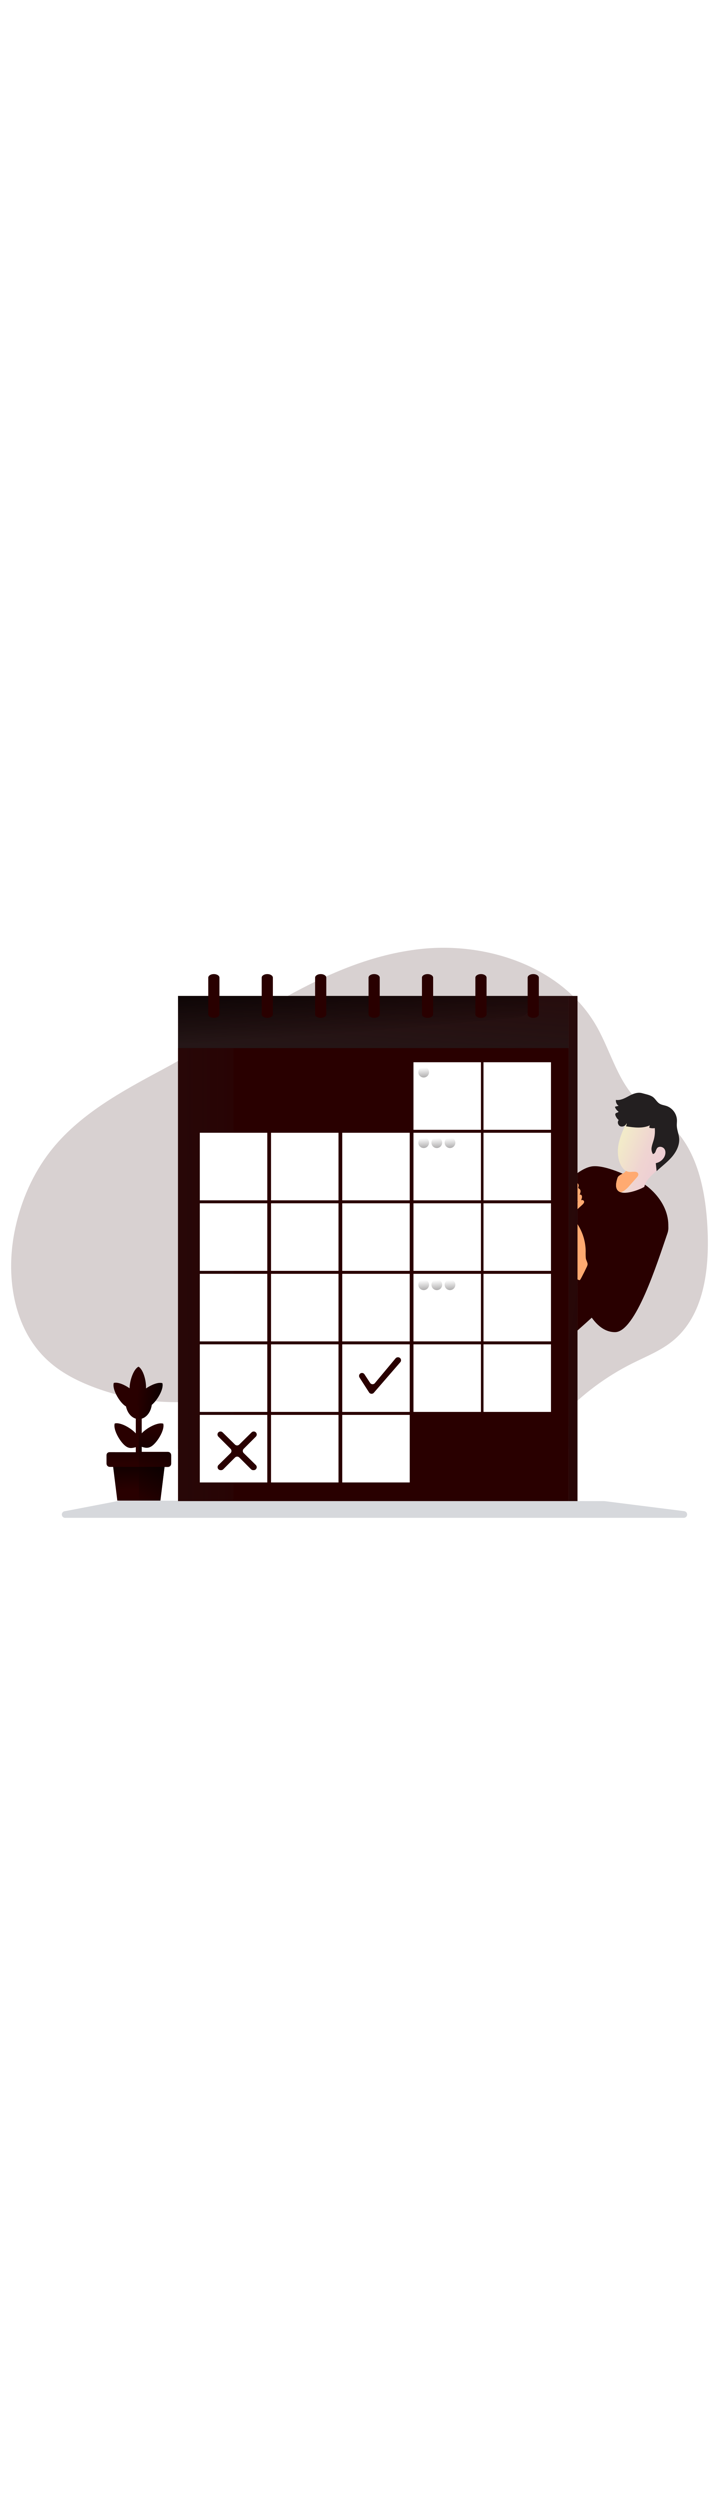<svg id="_0015_calendar" xmlns="http://www.w3.org/2000/svg" xmlns:xlink="http://www.w3.org/1999/xlink" viewBox="0 0 500 500" data-imageid="calendar-55" imageName="Calendar" class="illustrations_image" style="width: 144px;"><defs><style>.cls-1_calendar-55{fill:url(#linear-gradient);}.cls-1_calendar-55,.cls-2_calendar-55,.cls-3_calendar-55,.cls-4_calendar-55,.cls-5_calendar-55,.cls-6_calendar-55,.cls-7_calendar-55,.cls-8_calendar-55,.cls-9_calendar-55,.cls-10_calendar-55,.cls-11_calendar-55,.cls-12_calendar-55,.cls-13_calendar-55,.cls-14_calendar-55,.cls-15_calendar-55,.cls-16_calendar-55,.cls-17_calendar-55,.cls-18_calendar-55,.cls-19_calendar-55,.cls-20_calendar-55,.cls-21_calendar-55,.cls-22_calendar-55,.cls-23_calendar-55,.cls-24_calendar-55,.cls-25_calendar-55{stroke-width:0px;}.cls-2_calendar-55,.cls-13_calendar-55{isolation:isolate;opacity:.18;}.cls-2_calendar-55,.cls-25_calendar-55{fill:#68e1fd;}.cls-3_calendar-55{fill:url(#linear-gradient-11-calendar-55);}.cls-4_calendar-55{fill:url(#linear-gradient-12-calendar-55);}.cls-5_calendar-55{fill:url(#linear-gradient-13-calendar-55);}.cls-6_calendar-55{fill:url(#linear-gradient-10-calendar-55);}.cls-7_calendar-55{fill:url(#linear-gradient-17-calendar-55);}.cls-8_calendar-55{fill:url(#linear-gradient-16-calendar-55);}.cls-9_calendar-55{fill:url(#linear-gradient-19-calendar-55);}.cls-10_calendar-55{fill:url(#linear-gradient-15-calendar-55);}.cls-11_calendar-55{fill:url(#linear-gradient-18-calendar-55);}.cls-12_calendar-55{fill:url(#linear-gradient-14-calendar-55);}.cls-13_calendar-55{fill:#1d2741;}.cls-14_calendar-55{fill:url(#linear-gradient-4-calendar-55);}.cls-15_calendar-55{fill:url(#linear-gradient-2-calendar-55);}.cls-16_calendar-55{fill:url(#linear-gradient-3-calendar-55);}.cls-17_calendar-55{fill:url(#linear-gradient-8-calendar-55);}.cls-18_calendar-55{fill:url(#linear-gradient-9-calendar-55);}.cls-19_calendar-55{fill:url(#linear-gradient-7-calendar-55);}.cls-20_calendar-55{fill:url(#linear-gradient-5-calendar-55);}.cls-21_calendar-55{fill:url(#linear-gradient-6-calendar-55);}.cls-22_calendar-55{fill:#231f20;}.cls-23_calendar-55{fill:#fff;}.cls-24_calendar-55{fill:#ffaa71;}</style><linearGradient id="linear-gradient-calendar-55" x1="21.49" y1="1384.82" x2="-91.9" y2="1171.46" gradientTransform="translate(409 1612.94) scale(1 -1)" gradientUnits="userSpaceOnUse"><stop offset="0" stop-color="#231f20" stop-opacity="0"/><stop offset="1" stop-color="#231f20"/></linearGradient><linearGradient id="linear-gradient-2-calendar-55" x1="65.05" y1="1418.4" x2="3.49" y2="1442.41" gradientTransform="translate(409 1612.94) scale(1 -1)" gradientUnits="userSpaceOnUse"><stop offset="0" stop-color="#ecc4d7"/><stop offset=".16" stop-color="#edcbd5"/><stop offset=".42" stop-color="#efd4d1"/><stop offset=".7" stop-color="#f2eac9"/></linearGradient><linearGradient id="linear-gradient-3-calendar-55" x1="-132.15" y1="1618.82" x2="-144.78" y2="1445.45" xlink:href="#linear-gradient-calendar-55"/><linearGradient id="linear-gradient-4-calendar-55" x1="-164.13" y1="-888.45" x2="-161.14" y2="-842.15" gradientTransform="translate(409 942.5)" gradientUnits="userSpaceOnUse"><stop offset="0" stop-color="#000"/><stop offset=".1" stop-color="#000" stop-opacity=".77"/><stop offset=".99" stop-color="#000" stop-opacity="0"/></linearGradient><linearGradient id="linear-gradient-5-calendar-55" x1="-197.64" y1="1345.98" x2="-576.36" y2="1344.86" xlink:href="#linear-gradient-calendar-55"/><linearGradient id="linear-gradient-6-calendar-55" x1="478.94" y1="261.53" x2="176.45" y2="214.47" gradientTransform="matrix(1,0,0,1,0,0)" xlink:href="#linear-gradient-calendar-55"/><linearGradient id="linear-gradient-7-calendar-55" x1="-114.57" y1="1489.55" x2="-113.32" y2="1470.63" xlink:href="#linear-gradient-calendar-55"/><linearGradient id="linear-gradient-8-calendar-55" x1="-114.57" y1="1440.56" x2="-113.32" y2="1421.63" xlink:href="#linear-gradient-calendar-55"/><linearGradient id="linear-gradient-9-calendar-55" x1="-105.45" y1="1440.56" x2="-104.21" y2="1421.63" xlink:href="#linear-gradient-calendar-55"/><linearGradient id="linear-gradient-10-calendar-55" x1="-96.28" y1="1440.56" x2="-95.04" y2="1421.63" xlink:href="#linear-gradient-calendar-55"/><linearGradient id="linear-gradient-11-calendar-55" x1="-114.57" y1="1341.9" x2="-113.33" y2="1322.97" xlink:href="#linear-gradient-calendar-55"/><linearGradient id="linear-gradient-12-calendar-55" x1="-105.45" y1="1341.9" x2="-104.21" y2="1322.97" xlink:href="#linear-gradient-calendar-55"/><linearGradient id="linear-gradient-13-calendar-55" x1="-96.28" y1="1341.9" x2="-95.04" y2="1322.97" xlink:href="#linear-gradient-calendar-55"/><linearGradient id="linear-gradient-14-calendar-55" x1="-308.16" y1="-536.96" x2="-304.04" y2="-572.44" gradientTransform="translate(409 942.5)" gradientUnits="userSpaceOnUse"><stop offset=".1" stop-color="#000" stop-opacity=".77"/><stop offset=".99" stop-color="#000" stop-opacity="0"/></linearGradient><linearGradient id="linear-gradient-15-calendar-55" x1="-292.61" y1="-591.27" x2="-313.71" y2="-593.32" xlink:href="#linear-gradient-14-calendar-55"/><linearGradient id="linear-gradient-16-calendar-55" x1="-319.68" y1="-590.57" x2="-320.41" y2="-543.22" gradientTransform="translate(409 942.5)" gradientUnits="userSpaceOnUse"><stop offset=".36" stop-color="#000" stop-opacity=".77"/><stop offset=".99" stop-color="#000" stop-opacity="0"/></linearGradient><linearGradient id="linear-gradient-17-calendar-55" x1="-321.63" y1="-550.71" x2="-320.88" y2="-525.57" xlink:href="#linear-gradient-4-calendar-55"/><linearGradient id="linear-gradient-18-calendar-55" x1="-295.89" y1="-547.07" x2="-312.14" y2="-516.64" xlink:href="#linear-gradient-4-calendar-55"/><linearGradient id="linear-gradient-19-calendar-55" x1="-294.98" y1="-569.14" x2="-304.5" y2="-536.27" xlink:href="#linear-gradient-14-calendar-55"/></defs><path id="background_calendar-55" class="cls-2_calendar-55 targetColor" d="M112.95,124.74c-28.63,15.29-58.13,31.31-78.08,56.92-11.98,15.4-19.97,33.73-24.17,52.8-7.2,32.55-1.87,70.3,22.91,92.68,8.62,7.83,19.17,13.35,30.04,17.59,22.54,8.78,46.78,12.37,70.9,10.51,19.81-1.55,39.58-6.76,59.29-4.28,24.04,3.02,45.03,17.08,67.42,26.34,27.83,11.46,58.13,15.59,88.01,12,7.53-.92,15.16-2.38,21.78-6.08,7.87-4.4,13.69-11.58,19.89-18.14,13.98-14.86,30.47-27.14,48.72-36.27,9.57-4.79,19.71-8.76,28.02-15.5,21.88-17.71,25.63-49.39,24.36-77.49-1.27-28.1-7.61-59.11-30.09-76.18-5.02-3.81-10.67-6.76-15.54-10.77-16.23-13.38-21.09-35.78-31.49-54.09-23.32-40.94-75.34-58.87-122.18-53.8-67.12,7.26-122.09,52.93-179.79,83.75Z" style="fill: rgb(41, 0, 0);"/><path id="shadow_calendar-55" class="cls-13_calendar-55" d="M83.34,424.12l-38.04,7.29c-1.29.01-2.32,1.07-2.31,2.36.01,1.29,1.07,2.32,2.36,2.31.11,0,.22,0,.33-.03h429.75c1.28.05,2.37-.95,2.42-2.23.05-1.23-.87-2.29-2.1-2.41l-55.45-6.98h-.32l-336.16-.33c-.16-.01-.32,0-.48.01Z"/><g id="character_calendar-55"><path class="cls-25_calendar-55 targetColor" d="M464.61,236.11c-.61,5.64-7.57,15.1-17.19,25.74-13.44,14.83-32.07,31.93-45.81,44.07v-109.34c3.51-2.46,7.11-4.28,10.37-4.65,12.12-1.37,36.59,12.81,36.59,12.81,0,0,18.08,11.77,16.04,31.37Z" style="fill: rgb(41, 0, 0);"/><path class="cls-1_calendar-55" d="M447.42,261.85c-15.77,17.4-38.68,37.93-52.46,49.88-1.03-1.64-1.23-3.87-1.33-5.88-.36-10.07-.28-20.16-.19-30.24.09-9.79.17-19.57.79-29.34.58-9.1,1.7-18.4,5.86-26.53.94.84,1.72,1.85,2.29,2.97,5.25,9.01,8.56,18.95,11.88,28.82,1.64,4.86,3.28,9.75,4.92,14.65,3.68-2.02,6.96-4.68,9.7-7.86,2.52-2.79,4.77-5.81,7.08-8.77,1.62-2.07,4.77-7.96,7.29-5.74,4.09,3.56,4.42,11.71,4.16,18.03Z"/><path class="cls-15_calendar-55" d="M464.16,173.91c-1.04,4.26.35,10.16-1.62,14.07-3.32,6.57-13.01,10.92-14.44,18.13-.09.42-10.88,5.62-16.44,3.84-2.91-.92-4.39-3.76-2.15-10.18.7-1.99,4.64-2.73,5.7-4.58l-.22-.17c-5.38-4.07-5.97-12.68-4.85-18.43,1.11-5.75,3.67-11.27,6.41-16.53,2.11-4.05,6.87-6.24,11.43-6.17,5.74.1,11.79,2.39,14.78,7.29,2.28,3.73,2.45,8.46,1.41,12.72Z"/><path class="cls-22_calendar-55" d="M437.66,142.94c-2.94,1.55-6.06,3.38-9.35,2.88-.17,1.61.54,3.18,1.87,4.11l-2.04.46c-.17.01-.33.1-.42.24-.05.15-.03.31.05.45.5,1.17,1.33,2.18,2.38,2.9-.36.78-1.68.61-2.14,1.33-.19.42-.19.91,0,1.33.46,1.24,1.23,2.33,2.25,3.16-1.22,1.33-.46,3.78,1.23,4.38,1.8.5,3.68-.48,4.28-2.25.08.77-.1,1.54-.5,2.2,5.56.88,11.51,1.7,16.63-.66-.24.53-.37,1.1-.38,1.68,1.24.39,2.55.47,3.82.24.27,2.73.02,5.49-.72,8.13-.46,1.64-1.11,3.24-1.41,4.91-.38,1.7-.08,3.48.84,4.96.88-.08,1.51-.91,1.84-1.72.24-.85.61-1.66,1.09-2.4,1.33-1.55,4.09-.98,5.15.74s.66,4.03-.36,5.76c-1.28,2.06-3.35,3.5-5.73,3.98.19,1.85.39,3.7.58,5.54,3.49-3.32,7.41-6.16,10.55-9.79,3.14-3.63,5.52-8.27,5.12-13.06-.25-2.95-1.53-5.76-1.63-8.72-.05-1.33.15-2.69.1-4.03-.25-4.36-3.08-8.16-7.2-9.64-1.69-.58-3.55-.74-5.05-1.72-1.86-1.21-2.83-3.46-4.68-4.69-1.99-1.33-5.08-1.87-7.39-2.53-3.01-.84-6.14.43-8.79,1.82Z"/><path class="cls-24_calendar-55" d="M395.94,205.69c-.48.29-.81.77-.92,1.33.05.59.49,1.07,1.07,1.18.57.1,1.15.07,1.7-.08l3.37-.66c-1.82,1.02-3.33,2.51-4.37,4.31-.25.43-.23.96.06,1.36.45.57,1.21.34,1.82.11l2.92-1.17-1.99,1.93c-.62.56-1.16,1.19-1.6,1.9-.19.33-.34.68-.42,1.05-.11.49.18.97.66,1.1.15.05.31.05.46,0,1.22-.35,2.35-.94,3.32-1.75-.72,1.01-1.52,1.96-2.39,2.83-.88.88-1.37,2.07-1.38,3.32,0,.13.05.26.13.37.1.1.23.16.36.17,1.08.18,2.06-.61,2.88-1.33l3-2.73c.48-.4.91-.86,1.27-1.37.2-.3.31-.64.32-1-.06-.73-.7-1.27-1.43-1.21h0c-.21.02-.42.09-.6.21.09-.58.31-1.11.45-1.68.17-.56.13-1.15-.11-1.68-.27-.54-.9-.78-1.46-.55.35-.69.58-1.44.66-2.21.07-.79-.3-1.56-.97-1.99-.18-.07-.35-.18-.49-.31-.27-.32-.05-.79.06-1.19.36-1-.15-2.11-1.15-2.47,0,0,0,0,0,0h0c-.27-.09-.55-.13-.84-.11-1.71.18-3.14,1.25-4.4,2.33Z"/><path class="cls-25_calendar-55 targetColor" d="M450.35,230.6c7.63-6.74,17.07-1.63,13.75,7.99-7.17,20.82-22.18,68.51-36.43,68.51-18.57,0-26.08-32.93-26.08-32.93l8.57-17.36s12.13,26.61,18.24,19.41c6.11-7.2,9.72-34.48,21.59-45.32l.35-.31Z" style="fill: rgb(41, 0, 0);"/><path class="cls-24_calendar-55" d="M407.37,255.68c-.11-1.54-.14-3.09-.08-4.64-.04-6.75-2.03-13.35-5.74-19-.39.56-.56,1.25-.47,1.92l.1,17.61c.06,1.46-.04,2.92-.29,4.36-.23,1.05-.61,2.05-.91,3.08-.63,2.15-.86,4.4-.66,6.63.06,1.2.38,2.37.95,3.43.59,1.07,1.66,1.78,2.86,1.94.39,0,1.99-3.32,2.22-3.77.71-1.33,1.37-2.66,1.99-4.01.46-1.02,1.43-2.53,1.26-3.67-.19-1.29-1.07-2.47-1.23-3.89Z"/><path class="cls-24_calendar-55" d="M442.81,199.68c-1.6,1.8-3.2,3.61-4.8,5.42-1.23,1.54-2.68,2.89-4.32,3.98-.64.38-1.32.67-2.03.88-2.91-.92-4.39-3.76-2.15-10.18.7-1.99,4.64-2.73,5.7-4.58l-.22-.17c.76.36,1.57.62,2.39.78,1.72.26,5.97-1.08,6.49,1.47.19.88-.44,1.71-1.07,2.39Z"/></g><g id="calendar_calendar-55"><rect class="cls-25_calendar-55 targetColor" x="123.79" y="73.63" width="271.63" height="314.59" style="fill: rgb(41, 0, 0);"/><rect class="cls-16_calendar-55" x="123.79" y="73.63" width="271.63" height="314.59"/><path class="cls-14_calendar-55" d="M358.09,88.83l-234.3,21c1.05,0,0-29.18,0-36.21h247.03v2.47c0,7.03-5.7,12.74-12.73,12.74Z"/><rect class="cls-25_calendar-55 targetColor" x="123.79" y="109.83" width="271.63" height="314.59" style="fill: rgb(41, 0, 0);"/><rect class="cls-20_calendar-55" x="123.79" y="109.83" width="38.62" height="314.59"/><rect class="cls-23_calendar-55" x="138.95" y="168.63" width="46.92" height="46.92"/><rect class="cls-23_calendar-55" x="188.48" y="168.63" width="46.92" height="46.92"/><rect class="cls-23_calendar-55" x="238.01" y="168.63" width="46.92" height="46.92"/><rect class="cls-23_calendar-55" x="287.53" y="168.63" width="46.92" height="46.92"/><rect class="cls-23_calendar-55" x="138.95" y="217.61" width="46.92" height="46.92"/><rect class="cls-23_calendar-55" x="188.48" y="217.61" width="46.92" height="46.92"/><rect class="cls-23_calendar-55" x="238.01" y="217.61" width="46.92" height="46.92"/><rect class="cls-23_calendar-55" x="287.53" y="217.61" width="46.92" height="46.92"/><rect class="cls-23_calendar-55" x="138.95" y="266.59" width="46.92" height="46.92"/><rect class="cls-23_calendar-55" x="188.48" y="266.59" width="46.92" height="46.92"/><rect class="cls-23_calendar-55" x="238.01" y="266.59" width="46.92" height="46.92"/><rect class="cls-23_calendar-55" x="287.53" y="266.59" width="46.92" height="46.92"/><rect class="cls-23_calendar-55" x="138.95" y="315.57" width="46.92" height="46.92"/><rect class="cls-23_calendar-55" x="188.48" y="315.57" width="46.92" height="46.92"/><rect class="cls-23_calendar-55" x="238.01" y="315.57" width="46.92" height="46.92"/><rect class="cls-23_calendar-55" x="287.53" y="315.57" width="46.92" height="46.92"/><rect class="cls-23_calendar-55" x="138.95" y="364.56" width="46.92" height="46.92"/><rect class="cls-23_calendar-55" x="188.48" y="364.56" width="46.92" height="46.92"/><rect class="cls-23_calendar-55" x="238.01" y="364.56" width="46.92" height="46.92"/><rect class="cls-23_calendar-55" x="336.23" y="168.63" width="46.92" height="46.92"/><rect class="cls-23_calendar-55" x="336.23" y="119.65" width="46.92" height="46.92"/><rect class="cls-23_calendar-55" x="287.53" y="119.65" width="46.92" height="46.92"/><rect class="cls-23_calendar-55" x="336.23" y="217.61" width="46.92" height="46.92"/><rect class="cls-23_calendar-55" x="336.23" y="266.59" width="46.92" height="46.92"/><rect class="cls-23_calendar-55" x="336.23" y="315.57" width="46.92" height="46.92"/><path class="cls-25_calendar-55 targetColor" d="M144.83,60.91v25.44c0,1.37,1.74,2.49,3.89,2.49h0c2.15,0,3.89-1.11,3.89-2.49v-25.44c0-1.37-1.74-2.49-3.89-2.49h0c-2.14,0-3.89,1.11-3.89,2.49Z" style="fill: rgb(41, 0, 0);"/><path class="cls-25_calendar-55 targetColor" d="M181.98,60.91v25.44c0,1.37,1.74,2.49,3.89,2.49h0c2.15,0,3.89-1.11,3.89-2.49v-25.44c0-1.37-1.74-2.49-3.89-2.49h0c-2.15,0-3.89,1.11-3.89,2.49Z" style="fill: rgb(41, 0, 0);"/><path class="cls-25_calendar-55 targetColor" d="M219.13,60.91v25.44c0,1.37,1.74,2.49,3.89,2.49h0c2.15,0,3.89-1.11,3.89-2.49v-25.44c0-1.37-1.74-2.49-3.89-2.49h0c-2.15,0-3.89,1.11-3.89,2.49Z" style="fill: rgb(41, 0, 0);"/><path class="cls-25_calendar-55 targetColor" d="M256.29,60.91v25.44c0,1.37,1.74,2.49,3.89,2.49h0c2.14,0,3.89-1.11,3.89-2.49v-25.44c0-1.37-1.74-2.49-3.89-2.49h0c-2.15,0-3.89,1.11-3.89,2.49Z" style="fill: rgb(41, 0, 0);"/><path class="cls-25_calendar-55 targetColor" d="M293.43,60.91v25.44c0,1.37,1.74,2.49,3.89,2.49h0c2.14,0,3.89-1.11,3.89-2.49v-25.44c0-1.37-1.74-2.49-3.89-2.49h0c-2.15,0-3.89,1.11-3.89,2.49Z" style="fill: rgb(41, 0, 0);"/><path class="cls-25_calendar-55 targetColor" d="M330.58,60.91v25.44c0,1.37,1.74,2.49,3.89,2.49h0c2.15,0,3.89-1.11,3.89-2.49v-25.44c0-1.37-1.74-2.49-3.89-2.49h0c-2.14,0-3.89,1.11-3.89,2.49Z" style="fill: rgb(41, 0, 0);"/><path class="cls-25_calendar-55 targetColor" d="M366.93,60.91v25.44c0,1.37,1.74,2.49,3.89,2.49h0c2.15,0,3.89-1.11,3.89-2.49v-25.44c0-1.37-1.74-2.49-3.89-2.49h0c-2.14,0-3.89,1.11-3.89,2.49Z" style="fill: rgb(41, 0, 0);"/><rect class="cls-25_calendar-55 targetColor" x="395.42" y="73.63" width="6.18" height="350.79" style="fill: rgb(41, 0, 0);"/><rect class="cls-21_calendar-55" x="395.43" y="73.62" width="6.18" height="350.8"/><path class="cls-19_calendar-55" d="M298.37,126.53c0,2.06-1.66,3.74-3.73,3.74-2.06,0-3.74-1.66-3.74-3.73,0-2.06,1.66-3.74,3.73-3.74h0c2.06,0,3.73,1.67,3.74,3.73Z"/><path class="cls-17_calendar-55" d="M298.37,175.51c0,2.06-1.66,3.74-3.73,3.74s-3.74-1.66-3.74-3.73c0-2.06,1.66-3.74,3.73-3.74h0c2.06,0,3.73,1.67,3.74,3.73Z"/><path class="cls-18_calendar-55" d="M307.49,175.51c0,2.06-1.66,3.74-3.73,3.74s-3.74-1.66-3.74-3.73c0-2.06,1.66-3.74,3.73-3.74h0c2.06,0,3.73,1.67,3.74,3.73Z"/><path class="cls-6_calendar-55" d="M316.66,175.51c0,2.06-1.66,3.74-3.73,3.74s-3.74-1.66-3.74-3.73c0-2.06,1.66-3.74,3.73-3.74h0c2.06,0,3.73,1.67,3.74,3.73Z"/><path class="cls-3_calendar-55" d="M298.37,274.18c0,2.06-1.67,3.73-3.73,3.73s-3.73-1.67-3.73-3.73,1.67-3.73,3.73-3.73h0c2.06,0,3.73,1.67,3.73,3.73h0Z"/><path class="cls-4_calendar-55" d="M307.49,274.18c0,2.06-1.67,3.73-3.73,3.73s-3.73-1.67-3.73-3.73,1.67-3.73,3.73-3.73h0c2.06,0,3.73,1.67,3.73,3.73h0Z"/><path class="cls-5_calendar-55" d="M316.66,274.18c0,2.06-1.67,3.73-3.73,3.73s-3.73-1.67-3.73-3.73,1.67-3.73,3.73-3.73h0c2.06,0,3.73,1.67,3.73,3.73h0Z"/><path class="cls-25_calendar-55 targetColor" d="M249.98,338.57l6.68,10.39c.62.96,1.91,1.24,2.87.62.16-.11.31-.24.44-.39l18.41-21.22c.75-.86.66-2.17-.2-2.92-.38-.33-.86-.51-1.36-.51h-.15c-.61,0-1.2.27-1.59.74l-14.4,17.24c-.73.87-2.03,1-2.9.27-.16-.13-.3-.29-.41-.46l-3.92-5.97c-.45-.67-1.24-1.03-2.04-.91h0c-1.12.19-1.88,1.26-1.69,2.38.04.25.13.49.26.71v.03Z" style="fill: rgb(41, 0, 0);"/><path class="cls-25_calendar-55 targetColor" d="M169.49,391.09l8.42,8.28c.82.81.83,2.14.02,2.96-.39.4-.93.62-1.49.62h-.36c-.56,0-1.09-.22-1.49-.61l-8.19-8.2c-.82-.82-2.14-.82-2.96,0l-8.19,8.2c-.39.39-.92.61-1.48.61h-.36c-1.16,0-2.1-.94-2.1-2.09,0-.56.22-1.1.62-1.49l8.42-8.28c.81-.81.81-2.13,0-2.94h0l-8.5-8.5c-.82-.82-.81-2.15,0-2.96.39-.39.92-.61,1.47-.61h0c.55,0,1.07.21,1.47.6l8.62,8.5c.82.8,2.12.8,2.94,0l8.62-8.5c.39-.38.92-.6,1.47-.6h0c1.16,0,2.1.94,2.1,2.09,0,.55-.22,1.09-.61,1.48l-8.5,8.5c-.8.82-.78,2.14.04,2.94h.03Z" style="fill: rgb(41, 0, 0);"/></g><g id="plant_calendar-55"><polygon class="cls-25_calendar-55 targetColor" points="94.44 365.05 96.5 365.05 97.52 411.51 96.5 403.85 94.44 403.85 94.44 365.05" style="fill: rgb(41, 0, 0);"/><path class="cls-25_calendar-55 targetColor" d="M96.5,381.98v.05c0,1.45-.52,2.9-1.07,4.64-3.62,1.05-6.03,1.89-9.59-1.78-3.55-3.67-7.22-10.78-6.06-14.36,3.62-1.05,10.68,2.77,14.24,6.44,1.84,1.88,2.47,3.45,2.48,5.01Z" style="fill: rgb(41, 0, 0);"/><path class="cls-25_calendar-55 targetColor" d="M107.1,384.92c-3.26,3.16-5.56,2.74-8.55,1.78v17.15h-2.06v-38.81h2.06v12.34c.19-.21.4-.42.62-.66,3.67-3.55,10.78-7.23,14.36-6.06,1.05,3.64-2.77,10.7-6.44,14.26Z" style="fill: rgb(41, 0, 0);"/><path class="cls-12_calendar-55" d="M107.1,384.92c-3.26,3.16-5.56,2.74-8.55,1.78v17.15h-2.06v-38.81h2.06v12.34c.19-.21.4-.42.62-.66,3.67-3.55,10.78-7.23,14.36-6.06,1.05,3.64-2.77,10.7-6.44,14.26Z"/><path class="cls-25_calendar-55 targetColor" d="M96.5,355.68h-9.18c0,6.52,4.1,11.8,9.17,11.8l2.16-5.79-2.16-6.01Z" style="fill: rgb(41, 0, 0);"/><path class="cls-25_calendar-55 targetColor" d="M96.66,357.94l-.16.11v-.66l.16.55Z" style="fill: rgb(41, 0, 0);"/><path class="cls-25_calendar-55 targetColor" d="M79.12,342.38c-1.16,3.59,2.51,10.7,6.07,14.36,3.56,3.67,5.97,2.84,9.58,1.78,1.16-3.59,2.15-6.03-1.41-9.71-3.56-3.67-10.62-7.49-14.24-6.44Z" style="fill: rgb(41, 0, 0);"/><path class="cls-25_calendar-55 targetColor" d="M106.44,356.79c-.31.3-.6.56-.9.8-.71,5.61-4.5,9.89-9.05,9.89v-9.43l.16-.11-.16-.56v.66c-.21.15-.43.28-.66.38-3.26-1.89-5.9-7.9-5.69-13.02s2.79-12.67,6.18-14.32c3.26,1.89,5.39,9.62,5.2,14.74v.38c3.76-2.58,8.62-4.56,11.39-3.66,1.03,3.63-2.8,10.68-6.47,14.24Z" style="fill: rgb(41, 0, 0);"/><path class="cls-10_calendar-55" d="M106.44,356.79c-.31.3-.6.56-.9.8-.71,5.61-4.5,9.89-9.05,9.89v-9.43l.16-.11-.16-.56v.66c-.21.15-.43.28-.66.38-3.26-1.89-5.9-7.9-5.69-13.02s2.79-12.67,6.18-14.32c3.26,1.89,5.39,9.62,5.2,14.74v.38c3.76-2.58,8.62-4.56,11.39-3.66,1.03,3.63-2.8,10.68-6.47,14.24Z"/><path class="cls-25_calendar-55 targetColor" d="M96.66,357.94l-.16.11v-.66l.16.55Z" style="fill: rgb(41, 0, 0);"/><polygon class="cls-25_calendar-55 targetColor" points="78.36 397.93 81.59 424.09 96.56 424.09 102.68 409.21 96.56 397.2 78.36 397.93" style="fill: rgb(41, 0, 0);"/><polygon class="cls-25_calendar-55 targetColor" points="114.77 397.93 111.54 424.09 96.56 424.09 96.56 397.2 114.77 397.93" style="fill: rgb(41, 0, 0);"/><path class="cls-25_calendar-55 targetColor" d="M103.23,397.38l-.17.08-5.08,2.52-1.39.7h-20.22c-1.27,0-2.3-1.03-2.3-2.3v-5.85c-.01-1.14.9-2.07,2.04-2.08h.19l20.29.04,6.63,6.89Z" style="fill: rgb(41, 0, 0);"/><path class="cls-8_calendar-55" d="M103.23,397.38l-.17.08-5.08,2.52-1.39.7h-20.22c-1.27,0-2.3-1.03-2.3-2.3v-5.85c-.01-1.14.9-2.07,2.04-2.08h.19l20.29.04,6.63,6.89Z"/><path class="cls-25_calendar-55 targetColor" d="M116.75,400.68h-20.19v-10.45h20.19c1.27,0,2.3,1.03,2.3,2.3v5.85c0,1.27-1.03,2.3-2.3,2.3Z" style="fill: rgb(41, 0, 0);"/><polygon class="cls-7_calendar-55" points="96.57 400.68 96.57 424.09 81.59 424.09 78.7 400.68 96.57 400.68"/><polygon class="cls-11_calendar-55" points="114.43 400.68 111.54 424.09 96.57 424.09 96.57 400.68 114.43 400.68"/><path class="cls-9_calendar-55" d="M119.05,392.8v5.85c0,1.27-1.03,2.3-2.3,2.3h-20.15v-10.45h20.18c1.26.02,2.27,1.04,2.27,2.3Z"/></g></svg>